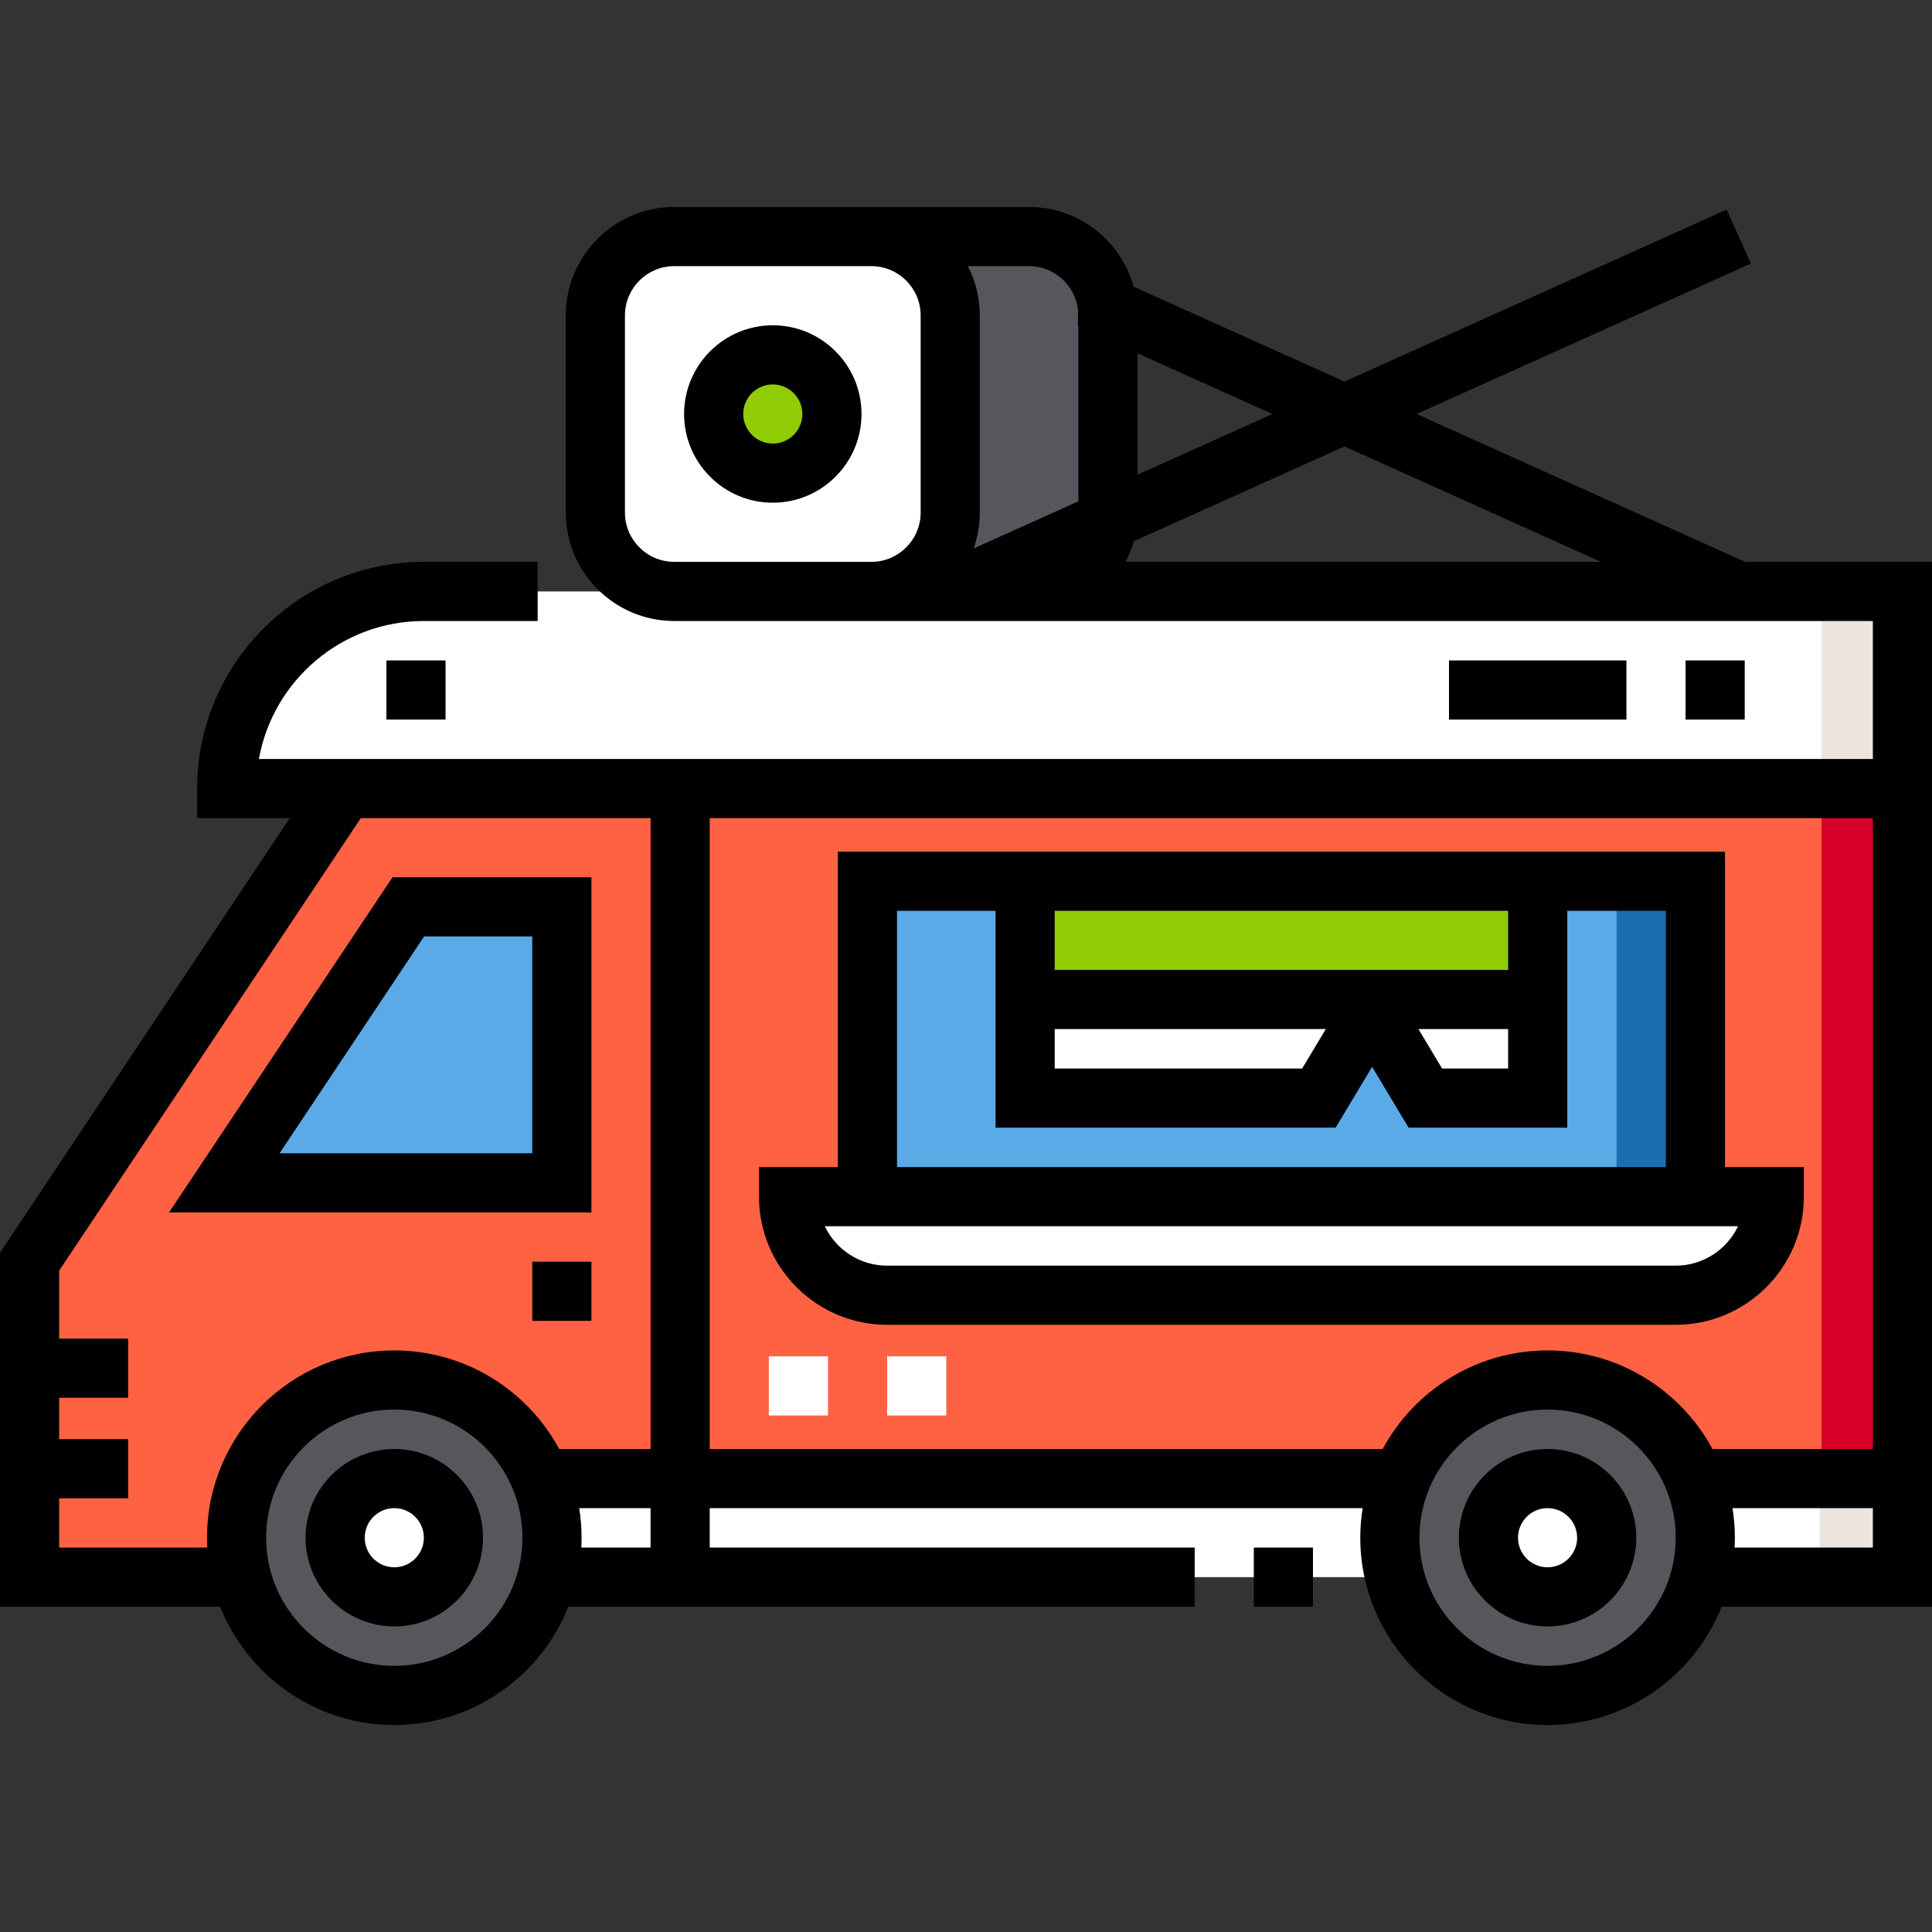 <?xml version="1.0" encoding="iso-8859-1"?>
<!-- Generator: Adobe Illustrator 19.0.0, SVG Export Plug-In . SVG Version: 6.00 Build 0)  -->
<svg version="1.1" id="Capa_1" xmlns="http://www.w3.org/2000/svg" xmlns:xlink="http://www.w3.org/1999/xlink" x="0px" y="0px"
	 viewBox="0 0 512 512" style="enable-background:new 0 0 512 512;" xml:space="preserve">
<rect x="0" y="0" width="512" height="512" fill="#333333" stroke="none"/>
<rect x="180.245" y="208.98" style="fill:#FF6243;" width="323.918" height="182.857"/>
<g>
	<rect x="203.755" y="359.445" style="fill:#FFFFFF;" width="15.673" height="15.673"/>
	<rect x="235.102" y="359.445" style="fill:#FFFFFF;" width="15.673" height="15.673"/>
	<path style="fill:#FFFFFF;" d="M504.163,156.735v52.245H60.082c0-28.85,23.395-52.245,52.245-52.245H504.163z"/>
</g>
<rect x="482.743" y="208.98" style="fill:#D80027;" width="21.42" height="182.857"/>
<rect x="482.743" y="156.735" style="fill:#EBE5DD;" width="21.42" height="52.245"/>
<polygon style="fill:#FF6243;" points="180.245,417.959 7.837,417.959 7.837,334.367 91.429,208.98 180.245,208.98 "/>
<polygon style="fill:#5AAAE7;" points="59.444,313.469 108.21,240.327 148.898,240.327 148.898,313.469 "/>
<rect x="127.478" y="391.837" style="fill:#FFFFFF;" width="376.686" height="26.122"/>
<rect x="482.22" y="391.837" style="fill:#EBE5DD;" width="21.943" height="26.122"/>
<circle style="fill:#57565C;" cx="104.49" cy="407.51" r="41.796"/>
<circle style="fill:#FFFFFF;" cx="104.49" cy="407.51" r="15.673"/>
<circle style="fill:#57565C;" cx="410.122" cy="407.51" r="41.796"/>
<circle style="fill:#FFFFFF;" cx="410.122" cy="407.51" r="15.673"/>
<rect x="229.878" y="233.535" style="fill:#5AAAE7;" width="219.429" height="83.592"/>
<rect x="428.408" y="233.535" style="fill:#1A6FB0;" width="20.898" height="83.592"/>
<path style="fill:#FFFFFF;" d="M444.082,343.249h-208.98c-14.427,0-26.122-11.696-26.122-26.122l0,0h261.224l0,0
	C470.204,331.553,458.509,343.249,444.082,343.249z"/>
<rect x="271.673" y="233.535" style="fill:#91CC04;" width="135.837" height="31.347"/>
<polygon style="fill:#FFFFFF;" points="407.51,264.882 407.51,291.004 377.731,291.004 363.624,267.494 349.518,291.004 
	271.673,291.004 271.673,264.882 "/>
<path style="fill:#57565C;" d="M220.473,62.694h52.245c11.542,0,20.898,9.356,20.898,20.898v52.245
	c0,11.542-9.356,20.898-20.898,20.898h-52.245"/>
<path style="fill:#FFFFFF;" d="M230.922,156.735h-52.245c-11.542,0-20.898-9.356-20.898-20.898V83.592
	c0-11.542,9.356-20.898,20.898-20.898h52.245c11.542,0,20.898,9.356,20.898,20.898v52.245
	C251.82,147.379,242.464,156.735,230.922,156.735z"/>
<circle style="fill:#91CC04;" cx="204.8" cy="109.714" r="15.673"/>
<rect x="141.061" y="334.367" width="15.673" height="15.673"/>
<path d="M156.735,232.49h-52.719L44.8,321.306h111.935V232.49z M141.061,305.633H74.087l38.315-57.469h28.658V305.633z"/>
<path d="M462.482,148.898l-87.078-39.182l88.612-39.875l-6.432-14.294l-101.278,45.575l-55.885-25.148
	c-3.348-12.157-14.496-21.117-27.702-21.117h-41.796h-10.449h-41.796c-15.844,0-28.735,12.891-28.735,28.735v52.245
	c0,15.844,12.891,28.735,28.735,28.735h41.796h275.853v36.571H180.245H87.234H68.611c3.713-20.762,21.902-36.571,43.715-36.571
	h30.156v-15.673h-30.156c-33.13,0-60.082,26.952-60.082,60.082v7.837h24.54L0,331.994v93.802h58.363
	c7.298,18.341,25.217,31.347,46.127,31.347s38.829-13.006,46.127-31.347h165.987v-15.673H188.082v-10.449h173.033
	c-0.406,2.554-0.625,5.17-0.625,7.837c0,27.367,22.266,49.633,49.633,49.633c20.91,0,38.829-13.006,46.127-31.347H512V148.898
	H462.482z M424.285,148.898H298.3c0.882-1.72,1.596-3.54,2.119-5.439l55.888-25.15L424.285,148.898z M301.453,125.806V93.627
	l35.755,16.089L301.453,125.806z M285.675,82.019v4.508l0.104,0.047v46.285l-27.746,12.485c1.048-2.978,1.624-6.176,1.624-9.508
	V83.592c0-4.702-1.143-9.14-3.154-13.061h16.215C279.387,70.531,284.896,75.558,285.675,82.019z M220.473,148.898h-41.796
	c-7.202,0-13.061-5.859-13.061-13.061V83.592c0-7.202,5.859-13.061,13.061-13.061h41.796h10.449c7.202,0,13.061,5.859,13.061,13.061
	v52.245c0,7.202-5.859,13.061-13.061,13.061H220.473z M104.49,441.469c-18.726,0-33.959-15.234-33.959-33.959
	c0-18.726,15.234-33.959,33.959-33.959s33.959,15.234,33.959,33.959C138.449,426.236,123.215,441.469,104.49,441.469z
	 M104.49,357.878c-27.367,0-49.633,22.266-49.633,49.633c0,0.877,0.024,1.747,0.069,2.612H15.673v-13.061h18.286v-15.673H15.673
	v-10.971h18.286v-15.673H15.673V336.74l79.949-119.924h76.785V384H148.19C139.795,368.46,123.356,357.878,104.49,357.878z
	 M172.408,410.122h-18.355c0.045-0.865,0.069-1.736,0.069-2.612c0-2.667-0.217-5.283-0.625-7.837h18.911V410.122z M410.122,441.469
	c-18.726,0-33.959-15.234-33.959-33.959c0-18.726,15.234-33.959,33.959-33.959c18.726,0,33.959,15.234,33.959,33.959
	C444.082,426.236,428.848,441.469,410.122,441.469z M496.327,410.122h-36.64c0.045-0.865,0.069-1.736,0.069-2.612
	c0-2.667-0.217-5.283-0.625-7.837h37.196V410.122z M453.822,384c-8.394-15.54-24.833-26.122-43.7-26.122s-35.305,10.583-43.7,26.122
	H188.082V216.816h308.245V384H453.822z"/>
<rect x="446.694" y="175.02" width="15.673" height="15.673"/>
<rect x="384" y="175.02" width="47.02" height="15.673"/>
<rect x="332.278" y="410.122" width="15.673" height="15.673"/>
<path d="M104.49,384c-12.963,0-23.51,10.547-23.51,23.51s10.547,23.51,23.51,23.51S128,420.473,128,407.51S117.453,384,104.49,384z
	 M104.49,415.347c-4.322,0-7.837-3.515-7.837-7.837s3.515-7.837,7.837-7.837s7.837,3.515,7.837,7.837
	S108.811,415.347,104.49,415.347z"/>
<path d="M410.122,384c-12.963,0-23.51,10.547-23.51,23.51s10.547,23.51,23.51,23.51s23.51-10.547,23.51-23.51
	S423.085,384,410.122,384z M410.122,415.347c-4.322,0-7.837-3.515-7.837-7.837s3.515-7.837,7.837-7.837s7.837,3.515,7.837,7.837
	S414.444,415.347,410.122,415.347z"/>
<path d="M457.143,309.29v-83.592H222.041v83.592h-20.898v7.837c0,18.726,15.234,33.959,33.959,33.959h208.98
	c18.726,0,33.959-15.234,33.959-33.959v-7.837H457.143z M279.51,257.045v-15.673h120.163v15.673H279.51z M279.51,272.718h71.841
	l-6.269,10.449H279.51V272.718z M399.673,272.718v10.449h-17.506l-6.269-10.449H399.673z M237.714,241.371h26.122v57.469h90.118
	l9.669-16.115l9.669,16.115h42.053v-57.469h26.122v67.918H237.714V241.371z M444.082,335.412h-208.98
	c-7.281,0-13.581-4.277-16.521-10.449h3.46h235.102h3.459C457.662,331.135,451.362,335.412,444.082,335.412z"/>
<path d="M204.8,86.204c-12.963,0-23.51,10.547-23.51,23.51s10.547,23.51,23.51,23.51s23.51-10.547,23.51-23.51
	S217.763,86.204,204.8,86.204z M204.8,117.551c-4.322,0-7.837-3.515-7.837-7.837s3.515-7.837,7.837-7.837s7.837,3.515,7.837,7.837
	S209.122,117.551,204.8,117.551z"/>
<rect x="102.4" y="175.02" width="15.673" height="15.673"/>
<g>
</g>
<g>
</g>
<g>
</g>
<g>
</g>
<g>
</g>
<g>
</g>
<g>
</g>
<g>
</g>
<g>
</g>
<g>
</g>
<g>
</g>
<g>
</g>
<g>
</g>
<g>
</g>
<g>
</g>
</svg>

